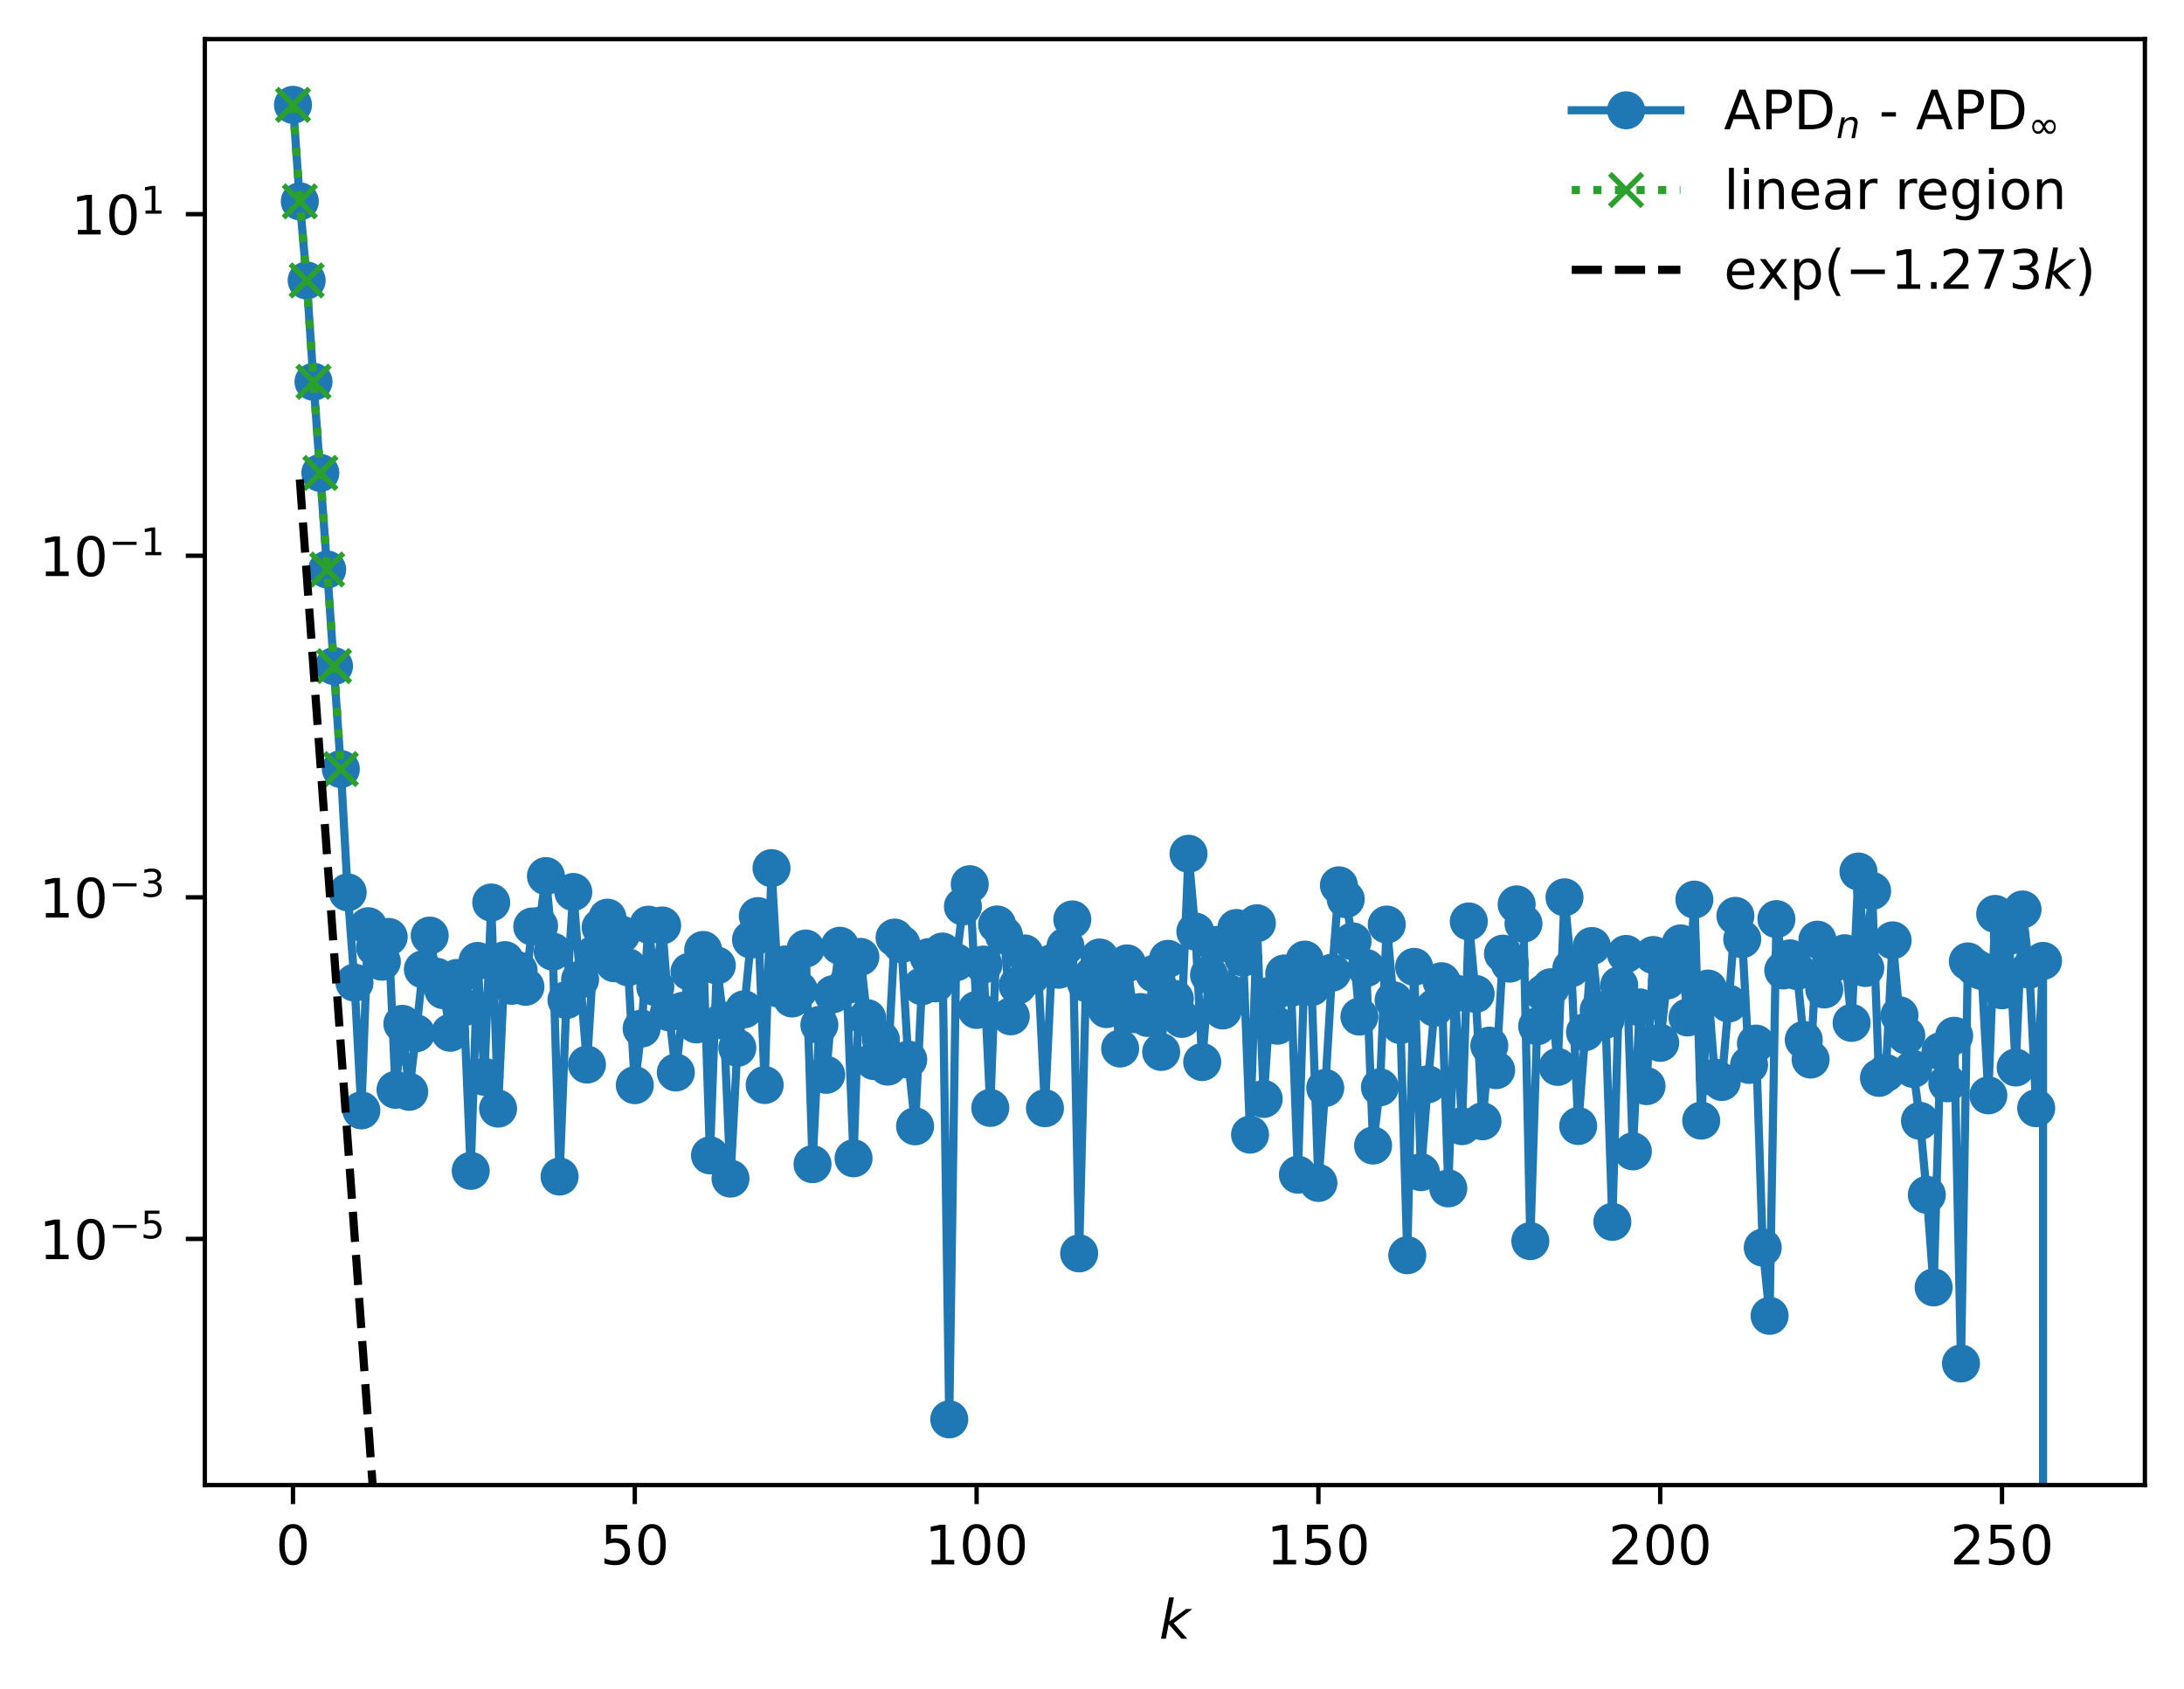 <?xml version="1.0" encoding="utf-8" standalone="no"?>
<!DOCTYPE svg PUBLIC "-//W3C//DTD SVG 1.1//EN"
  "http://www.w3.org/Graphics/SVG/1.1/DTD/svg11.dtd">
<!-- Created with matplotlib (https://matplotlib.org/) -->
<svg height="310.868pt" version="1.1" viewBox="0 0 402.02 310.868" width="402.02pt" xmlns="http://www.w3.org/2000/svg" xmlns:xlink="http://www.w3.org/1999/xlink">
 <defs>
  <style type="text/css">
*{stroke-linecap:butt;stroke-linejoin:round;}
  </style>
 </defs>
 <g id="figure_1">
  <g id="patch_1">
   <path d="M 0 310.868 
L 402.02 310.868 
L 402.02 0 
L 0 0 
z
" style="fill:#ffffff;"/>
  </g>
  <g id="axes_1">
   <g id="patch_2">
    <path d="M 37.7 273.312 
L 394.82 273.312 
L 394.82 7.2 
L 37.7 7.2 
z
" style="fill:#ffffff;"/>
   </g>
   <g id="matplotlib.axis_1">
    <g id="xtick_1">
     <g id="line2d_1">
      <defs>
       <path d="M 0 0 
L 0 3.5 
" id="mdb10cb4da3" style="stroke:#000000;stroke-width:0.8;"/>
      </defs>
      <g>
       <use style="stroke:#000000;stroke-width:0.8;" x="53.933" xlink:href="#mdb10cb4da3" y="273.312"/>
      </g>
     </g>
     <g id="text_1">
      <!-- 0 -->
      <defs>
       <path d="M 31.781 66.406 
Q 24.172 66.406 20.328 58.906 
Q 16.5 51.422 16.5 36.375 
Q 16.5 21.391 20.328 13.891 
Q 24.172 6.391 31.781 6.391 
Q 39.453 6.391 43.281 13.891 
Q 47.125 21.391 47.125 36.375 
Q 47.125 51.422 43.281 58.906 
Q 39.453 66.406 31.781 66.406 
z
M 31.781 74.219 
Q 44.047 74.219 50.516 64.516 
Q 56.984 54.828 56.984 36.375 
Q 56.984 17.969 50.516 8.266 
Q 44.047 -1.422 31.781 -1.422 
Q 19.531 -1.422 13.062 8.266 
Q 6.594 17.969 6.594 36.375 
Q 6.594 54.828 13.062 64.516 
Q 19.531 74.219 31.781 74.219 
z
" id="DejaVuSans-48"/>
      </defs>
      <g transform="translate(50.751 287.91)scale(0.1 -0.1)">
       <use xlink:href="#DejaVuSans-48"/>
      </g>
     </g>
    </g>
    <g id="xtick_2">
     <g id="line2d_2">
      <g>
       <use style="stroke:#000000;stroke-width:0.8;" x="116.85" xlink:href="#mdb10cb4da3" y="273.312"/>
      </g>
     </g>
     <g id="text_2">
      <!-- 50 -->
      <defs>
       <path d="M 10.797 72.906 
L 49.516 72.906 
L 49.516 64.594 
L 19.828 64.594 
L 19.828 46.734 
Q 21.969 47.469 24.109 47.828 
Q 26.266 48.188 28.422 48.188 
Q 40.625 48.188 47.75 41.5 
Q 54.891 34.812 54.891 23.391 
Q 54.891 11.625 47.562 5.094 
Q 40.234 -1.422 26.906 -1.422 
Q 22.312 -1.422 17.547 -0.641 
Q 12.797 0.141 7.719 1.703 
L 7.719 11.625 
Q 12.109 9.234 16.797 8.062 
Q 21.484 6.891 26.703 6.891 
Q 35.156 6.891 40.078 11.328 
Q 45.016 15.766 45.016 23.391 
Q 45.016 31 40.078 35.438 
Q 35.156 39.891 26.703 39.891 
Q 22.75 39.891 18.812 39.016 
Q 14.891 38.141 10.797 36.281 
z
" id="DejaVuSans-53"/>
      </defs>
      <g transform="translate(110.488 287.91)scale(0.1 -0.1)">
       <use xlink:href="#DejaVuSans-53"/>
       <use x="63.623" xlink:href="#DejaVuSans-48"/>
      </g>
     </g>
    </g>
    <g id="xtick_3">
     <g id="line2d_3">
      <g>
       <use style="stroke:#000000;stroke-width:0.8;" x="179.768" xlink:href="#mdb10cb4da3" y="273.312"/>
      </g>
     </g>
     <g id="text_3">
      <!-- 100 -->
      <defs>
       <path d="M 12.406 8.297 
L 28.516 8.297 
L 28.516 63.922 
L 10.984 60.406 
L 10.984 69.391 
L 28.422 72.906 
L 38.281 72.906 
L 38.281 8.297 
L 54.391 8.297 
L 54.391 0 
L 12.406 0 
z
" id="DejaVuSans-49"/>
      </defs>
      <g transform="translate(170.224 287.91)scale(0.1 -0.1)">
       <use xlink:href="#DejaVuSans-49"/>
       <use x="63.623" xlink:href="#DejaVuSans-48"/>
       <use x="127.246" xlink:href="#DejaVuSans-48"/>
      </g>
     </g>
    </g>
    <g id="xtick_4">
     <g id="line2d_4">
      <g>
       <use style="stroke:#000000;stroke-width:0.8;" x="242.685" xlink:href="#mdb10cb4da3" y="273.312"/>
      </g>
     </g>
     <g id="text_4">
      <!-- 150 -->
      <g transform="translate(233.142 287.91)scale(0.1 -0.1)">
       <use xlink:href="#DejaVuSans-49"/>
       <use x="63.623" xlink:href="#DejaVuSans-53"/>
       <use x="127.246" xlink:href="#DejaVuSans-48"/>
      </g>
     </g>
    </g>
    <g id="xtick_5">
     <g id="line2d_5">
      <g>
       <use style="stroke:#000000;stroke-width:0.8;" x="305.603" xlink:href="#mdb10cb4da3" y="273.312"/>
      </g>
     </g>
     <g id="text_5">
      <!-- 200 -->
      <defs>
       <path d="M 19.188 8.297 
L 53.609 8.297 
L 53.609 0 
L 7.328 0 
L 7.328 8.297 
Q 12.938 14.109 22.625 23.891 
Q 32.328 33.688 34.812 36.531 
Q 39.547 41.844 41.422 45.531 
Q 43.312 49.219 43.312 52.781 
Q 43.312 58.594 39.234 62.25 
Q 35.156 65.922 28.609 65.922 
Q 23.969 65.922 18.812 64.312 
Q 13.672 62.703 7.812 59.422 
L 7.812 69.391 
Q 13.766 71.781 18.938 73 
Q 24.125 74.219 28.422 74.219 
Q 39.75 74.219 46.484 68.547 
Q 53.219 62.891 53.219 53.422 
Q 53.219 48.922 51.531 44.891 
Q 49.859 40.875 45.406 35.406 
Q 44.188 33.984 37.641 27.219 
Q 31.109 20.453 19.188 8.297 
z
" id="DejaVuSans-50"/>
      </defs>
      <g transform="translate(296.059 287.91)scale(0.1 -0.1)">
       <use xlink:href="#DejaVuSans-50"/>
       <use x="63.623" xlink:href="#DejaVuSans-48"/>
       <use x="127.246" xlink:href="#DejaVuSans-48"/>
      </g>
     </g>
    </g>
    <g id="xtick_6">
     <g id="line2d_6">
      <g>
       <use style="stroke:#000000;stroke-width:0.8;" x="368.52" xlink:href="#mdb10cb4da3" y="273.312"/>
      </g>
     </g>
     <g id="text_6">
      <!-- 250 -->
      <g transform="translate(358.977 287.91)scale(0.1 -0.1)">
       <use xlink:href="#DejaVuSans-50"/>
       <use x="63.623" xlink:href="#DejaVuSans-53"/>
       <use x="127.246" xlink:href="#DejaVuSans-48"/>
      </g>
     </g>
    </g>
    <g id="text_7">
     <!-- $ k $ -->
     <defs>
      <path d="M 18.312 75.984 
L 27.297 75.984 
L 18.703 31.688 
L 49.516 54.688 
L 61.188 54.688 
L 26.812 28.516 
L 51.906 0 
L 41.016 0 
L 17.672 26.703 
L 12.5 0 
L 3.516 0 
z
" id="DejaVuSans-Oblique-107"/>
     </defs>
     <g transform="translate(213.36 301.589)scale(0.1 -0.1)">
      <use transform="translate(0 0.016)" xlink:href="#DejaVuSans-Oblique-107"/>
     </g>
    </g>
   </g>
   <g id="matplotlib.axis_2">
    <g id="ytick_1">
     <g id="line2d_7">
      <defs>
       <path d="M 0 0 
L -3.5 0 
" id="mabcb64b86c" style="stroke:#000000;stroke-width:0.8;"/>
      </defs>
      <g>
       <use style="stroke:#000000;stroke-width:0.8;" x="37.7" xlink:href="#mabcb64b86c" y="228.006"/>
      </g>
     </g>
     <g id="text_8">
      <!-- $\mathdefault{10^{-5}}$ -->
      <defs>
       <path d="M 10.594 35.5 
L 73.188 35.5 
L 73.188 27.203 
L 10.594 27.203 
z
" id="DejaVuSans-8722"/>
      </defs>
      <g transform="translate(7.2 231.806)scale(0.1 -0.1)">
       <use transform="translate(0 0.684)" xlink:href="#DejaVuSans-49"/>
       <use transform="translate(63.623 0.684)" xlink:href="#DejaVuSans-48"/>
       <use transform="translate(128.203 38.966)scale(0.7)" xlink:href="#DejaVuSans-8722"/>
       <use transform="translate(186.855 38.966)scale(0.7)" xlink:href="#DejaVuSans-53"/>
      </g>
     </g>
    </g>
    <g id="ytick_2">
     <g id="line2d_8">
      <g>
       <use style="stroke:#000000;stroke-width:0.8;" x="37.7" xlink:href="#mabcb64b86c" y="165.143"/>
      </g>
     </g>
     <g id="text_9">
      <!-- $\mathdefault{10^{-3}}$ -->
      <defs>
       <path d="M 40.578 39.312 
Q 47.656 37.797 51.625 33 
Q 55.609 28.219 55.609 21.188 
Q 55.609 10.406 48.188 4.484 
Q 40.766 -1.422 27.094 -1.422 
Q 22.516 -1.422 17.656 -0.516 
Q 12.797 0.391 7.625 2.203 
L 7.625 11.719 
Q 11.719 9.328 16.594 8.109 
Q 21.484 6.891 26.812 6.891 
Q 36.078 6.891 40.938 10.547 
Q 45.797 14.203 45.797 21.188 
Q 45.797 27.641 41.281 31.266 
Q 36.766 34.906 28.719 34.906 
L 20.219 34.906 
L 20.219 43.016 
L 29.109 43.016 
Q 36.375 43.016 40.234 45.922 
Q 44.094 48.828 44.094 54.297 
Q 44.094 59.906 40.109 62.906 
Q 36.141 65.922 28.719 65.922 
Q 24.656 65.922 20.016 65.031 
Q 15.375 64.156 9.812 62.312 
L 9.812 71.094 
Q 15.438 72.656 20.344 73.438 
Q 25.25 74.219 29.594 74.219 
Q 40.828 74.219 47.359 69.109 
Q 53.906 64.016 53.906 55.328 
Q 53.906 49.266 50.438 45.094 
Q 46.969 40.922 40.578 39.312 
z
" id="DejaVuSans-51"/>
      </defs>
      <g transform="translate(7.2 168.942)scale(0.1 -0.1)">
       <use transform="translate(0 0.766)" xlink:href="#DejaVuSans-49"/>
       <use transform="translate(63.623 0.766)" xlink:href="#DejaVuSans-48"/>
       <use transform="translate(128.203 39.047)scale(0.7)" xlink:href="#DejaVuSans-8722"/>
       <use transform="translate(186.855 39.047)scale(0.7)" xlink:href="#DejaVuSans-51"/>
      </g>
     </g>
    </g>
    <g id="ytick_3">
     <g id="line2d_9">
      <g>
       <use style="stroke:#000000;stroke-width:0.8;" x="37.7" xlink:href="#mabcb64b86c" y="102.28"/>
      </g>
     </g>
     <g id="text_10">
      <!-- $\mathdefault{10^{-1}}$ -->
      <g transform="translate(7.2 106.079)scale(0.1 -0.1)">
       <use transform="translate(0 0.684)" xlink:href="#DejaVuSans-49"/>
       <use transform="translate(63.623 0.684)" xlink:href="#DejaVuSans-48"/>
       <use transform="translate(128.203 38.966)scale(0.7)" xlink:href="#DejaVuSans-8722"/>
       <use transform="translate(186.855 38.966)scale(0.7)" xlink:href="#DejaVuSans-49"/>
      </g>
     </g>
    </g>
    <g id="ytick_4">
     <g id="line2d_10">
      <g>
       <use style="stroke:#000000;stroke-width:0.8;" x="37.7" xlink:href="#mabcb64b86c" y="39.417"/>
      </g>
     </g>
     <g id="text_11">
      <!-- $\mathdefault{10^{1}}$ -->
      <g transform="translate(13.1 43.216)scale(0.1 -0.1)">
       <use transform="translate(0 0.684)" xlink:href="#DejaVuSans-49"/>
       <use transform="translate(63.623 0.684)" xlink:href="#DejaVuSans-48"/>
       <use transform="translate(128.203 38.966)scale(0.7)" xlink:href="#DejaVuSans-49"/>
      </g>
     </g>
    </g>
   </g>
   <g id="line2d_11">
    <path clip-path="url(#p01fe85646a)" d="M 53.933 19.296 
L 55.191 37.058 
L 56.449 51.609 
L 57.708 70.266 
L 60.224 104.814 
L 62.741 141.54 
L 64 164.227 
L 65.258 180.847 
L 66.516 204.351 
L 67.775 170.463 
L 69.033 174.369 
L 70.291 176.988 
L 71.55 172.432 
L 72.808 200.569 
L 74.066 188.421 
L 75.325 200.939 
L 76.583 190.17 
L 77.841 178.393 
L 79.1 172.186 
L 80.358 179.754 
L 81.616 182.233 
L 82.875 190.071 
L 84.133 179.982 
L 85.392 185.379 
L 86.65 215.484 
L 87.908 176.85 
L 89.167 198.175 
L 90.425 166.097 
L 91.683 204.029 
L 92.942 176.695 
L 94.2 181.423 
L 95.458 178.611 
L 96.717 181.612 
L 97.975 170.516 
L 99.233 170.403 
L 100.492 161.231 
L 101.75 175.136 
L 103.008 216.53 
L 104.267 184.05 
L 105.525 164.159 
L 108.042 195.919 
L 109.3 175.672 
L 110.559 170.675 
L 111.817 168.889 
L 113.075 177.279 
L 114.334 171.982 
L 115.592 178.018 
L 116.85 199.713 
L 118.109 189.295 
L 119.367 170.176 
L 120.625 181.668 
L 121.884 170.321 
L 123.142 186.308 
L 124.4 197.377 
L 125.659 186.032 
L 126.917 178.831 
L 128.175 188.533 
L 129.434 174.829 
L 130.692 212.635 
L 131.95 177.688 
L 133.209 187.849 
L 134.467 216.91 
L 135.726 192.836 
L 136.984 185.75 
L 138.242 172.925 
L 139.501 168.593 
L 140.759 199.686 
L 142.017 159.77 
L 143.276 181.911 
L 144.534 177.5 
L 145.792 183.761 
L 147.051 182.209 
L 148.309 174.565 
L 149.567 214.257 
L 150.826 188.624 
L 152.084 197.81 
L 153.342 182.973 
L 154.601 174.055 
L 155.859 181.34 
L 157.118 213.171 
L 158.376 176.103 
L 159.634 187.379 
L 160.893 195.281 
L 162.151 191.336 
L 163.409 196.302 
L 164.668 172.556 
L 165.926 173.745 
L 167.184 195.006 
L 168.443 207.282 
L 169.701 181.514 
L 170.959 176.14 
L 172.218 180.971 
L 173.476 175.121 
L 174.734 261.216 
L 175.993 177.096 
L 177.251 166.826 
L 178.509 162.725 
L 179.768 185.867 
L 181.026 177.515 
L 182.285 203.895 
L 183.543 170.138 
L 184.801 172.119 
L 186.06 187.044 
L 188.576 175.462 
L 189.835 179.565 
L 191.093 178.254 
L 192.351 203.953 
L 193.61 177.261 
L 194.868 178.472 
L 196.126 174.178 
L 197.385 169.211 
L 198.643 230.672 
L 199.901 180.92 
L 201.16 179.476 
L 202.418 176.215 
L 203.676 185.722 
L 204.935 181.31 
L 206.193 192.965 
L 207.452 177.303 
L 208.71 186.655 
L 209.968 186.252 
L 211.227 187.343 
L 212.485 179.197 
L 213.743 193.602 
L 215.002 176.466 
L 216.26 183.836 
L 217.518 187.519 
L 218.777 157.132 
L 220.035 171.448 
L 221.293 195.461 
L 222.552 179.418 
L 223.81 173.912 
L 225.068 185.966 
L 226.327 182.842 
L 227.585 170.792 
L 228.844 176.243 
L 230.102 208.812 
L 231.36 169.913 
L 232.619 202.243 
L 233.877 183.216 
L 235.135 188.771 
L 236.394 179.16 
L 237.652 181.803 
L 238.91 216.189 
L 240.169 176.605 
L 241.427 181.665 
L 242.685 217.707 
L 243.944 200.228 
L 245.202 179.007 
L 246.46 162.934 
L 247.719 165.485 
L 248.977 173.25 
L 250.235 187.092 
L 251.494 178.155 
L 252.752 210.824 
L 254.011 200.106 
L 255.269 170.156 
L 256.527 184.107 
L 257.786 188.667 
L 259.044 231.013 
L 260.302 177.939 
L 261.561 215.73 
L 262.819 199.551 
L 264.077 185.461 
L 265.336 180.581 
L 266.594 218.71 
L 267.852 182.796 
L 269.111 207.255 
L 270.369 169.585 
L 271.627 182.925 
L 272.886 206.361 
L 274.144 192.44 
L 275.402 196.954 
L 276.661 175.512 
L 277.919 177.344 
L 279.178 166.442 
L 280.436 169.992 
L 281.694 228.414 
L 282.953 188.869 
L 284.211 182.778 
L 285.469 181.689 
L 286.728 196.354 
L 287.986 165.143 
L 289.244 178.188 
L 290.503 207.23 
L 293.019 174.106 
L 294.278 185.916 
L 295.536 187.678 
L 296.794 224.873 
L 298.053 181.315 
L 299.311 175.561 
L 300.57 211.897 
L 301.828 185.403 
L 303.086 199.891 
L 304.345 175.761 
L 305.603 191.925 
L 306.861 180.449 
L 308.12 176.621 
L 309.378 173.623 
L 310.636 187.253 
L 311.895 165.559 
L 313.153 206.236 
L 314.411 181.93 
L 315.67 198.317 
L 316.928 199.128 
L 318.186 184.696 
L 319.445 168.552 
L 320.703 172.842 
L 321.961 195.984 
L 323.22 192.06 
L 324.478 229.606 
L 325.737 242.164 
L 326.995 169.151 
L 328.253 178.601 
L 329.512 176.377 
L 330.77 178.718 
L 332.028 191.391 
L 333.287 194.994 
L 334.545 172.936 
L 335.803 182.101 
L 337.062 177.376 
L 338.32 176.98 
L 339.578 175.434 
L 340.837 188.252 
L 342.095 160.393 
L 343.353 178.153 
L 344.612 163.967 
L 345.87 198.374 
L 347.128 197.473 
L 348.387 173.064 
L 349.645 186.859 
L 350.904 190.579 
L 352.162 196.726 
L 353.42 206.287 
L 354.679 219.897 
L 355.937 236.929 
L 357.195 193.471 
L 358.454 199.371 
L 359.712 190.62 
L 360.97 250.937 
L 362.229 176.941 
L 363.487 177.995 
L 364.745 178.69 
L 366.004 201.589 
L 367.262 168.196 
L 368.52 182.254 
L 369.779 172.278 
L 371.037 196.46 
L 372.296 167.378 
L 373.554 178.464 
L 374.812 203.953 
L 376.071 176.845 
L 376.076 311.868 
L 376.076 311.868 
" style="fill:none;stroke:#1f77b4;stroke-linecap:square;stroke-width:1.5;"/>
    <defs>
     <path d="M 0 3 
C 0.796 3 1.559 2.684 2.121 2.121 
C 2.684 1.559 3 0.796 3 0 
C 3 -0.796 2.684 -1.559 2.121 -2.121 
C 1.559 -2.684 0.796 -3 0 -3 
C -0.796 -3 -1.559 -2.684 -2.121 -2.121 
C -2.684 -1.559 -3 -0.796 -3 0 
C -3 0.796 -2.684 1.559 -2.121 2.121 
C -1.559 2.684 -0.796 3 0 3 
z
" id="m5c8747a4a7" style="stroke:#1f77b4;"/>
    </defs>
    <g clip-path="url(#p01fe85646a)">
     <use style="fill:#1f77b4;stroke:#1f77b4;" x="53.933" xlink:href="#m5c8747a4a7" y="19.296"/>
     <use style="fill:#1f77b4;stroke:#1f77b4;" x="55.191" xlink:href="#m5c8747a4a7" y="37.058"/>
     <use style="fill:#1f77b4;stroke:#1f77b4;" x="56.449" xlink:href="#m5c8747a4a7" y="51.609"/>
     <use style="fill:#1f77b4;stroke:#1f77b4;" x="57.708" xlink:href="#m5c8747a4a7" y="70.266"/>
     <use style="fill:#1f77b4;stroke:#1f77b4;" x="58.966" xlink:href="#m5c8747a4a7" y="87.038"/>
     <use style="fill:#1f77b4;stroke:#1f77b4;" x="60.224" xlink:href="#m5c8747a4a7" y="104.814"/>
     <use style="fill:#1f77b4;stroke:#1f77b4;" x="61.483" xlink:href="#m5c8747a4a7" y="122.585"/>
     <use style="fill:#1f77b4;stroke:#1f77b4;" x="62.741" xlink:href="#m5c8747a4a7" y="141.54"/>
     <use style="fill:#1f77b4;stroke:#1f77b4;" x="64" xlink:href="#m5c8747a4a7" y="164.227"/>
     <use style="fill:#1f77b4;stroke:#1f77b4;" x="65.258" xlink:href="#m5c8747a4a7" y="180.847"/>
     <use style="fill:#1f77b4;stroke:#1f77b4;" x="66.516" xlink:href="#m5c8747a4a7" y="204.351"/>
     <use style="fill:#1f77b4;stroke:#1f77b4;" x="67.775" xlink:href="#m5c8747a4a7" y="170.463"/>
     <use style="fill:#1f77b4;stroke:#1f77b4;" x="69.033" xlink:href="#m5c8747a4a7" y="174.369"/>
     <use style="fill:#1f77b4;stroke:#1f77b4;" x="70.291" xlink:href="#m5c8747a4a7" y="176.988"/>
     <use style="fill:#1f77b4;stroke:#1f77b4;" x="71.55" xlink:href="#m5c8747a4a7" y="172.432"/>
     <use style="fill:#1f77b4;stroke:#1f77b4;" x="72.808" xlink:href="#m5c8747a4a7" y="200.569"/>
     <use style="fill:#1f77b4;stroke:#1f77b4;" x="74.066" xlink:href="#m5c8747a4a7" y="188.421"/>
     <use style="fill:#1f77b4;stroke:#1f77b4;" x="75.325" xlink:href="#m5c8747a4a7" y="200.939"/>
     <use style="fill:#1f77b4;stroke:#1f77b4;" x="76.583" xlink:href="#m5c8747a4a7" y="190.17"/>
     <use style="fill:#1f77b4;stroke:#1f77b4;" x="77.841" xlink:href="#m5c8747a4a7" y="178.393"/>
     <use style="fill:#1f77b4;stroke:#1f77b4;" x="79.1" xlink:href="#m5c8747a4a7" y="172.186"/>
     <use style="fill:#1f77b4;stroke:#1f77b4;" x="80.358" xlink:href="#m5c8747a4a7" y="179.754"/>
     <use style="fill:#1f77b4;stroke:#1f77b4;" x="81.616" xlink:href="#m5c8747a4a7" y="182.233"/>
     <use style="fill:#1f77b4;stroke:#1f77b4;" x="82.875" xlink:href="#m5c8747a4a7" y="190.071"/>
     <use style="fill:#1f77b4;stroke:#1f77b4;" x="84.133" xlink:href="#m5c8747a4a7" y="179.982"/>
     <use style="fill:#1f77b4;stroke:#1f77b4;" x="85.392" xlink:href="#m5c8747a4a7" y="185.379"/>
     <use style="fill:#1f77b4;stroke:#1f77b4;" x="86.65" xlink:href="#m5c8747a4a7" y="215.484"/>
     <use style="fill:#1f77b4;stroke:#1f77b4;" x="87.908" xlink:href="#m5c8747a4a7" y="176.85"/>
     <use style="fill:#1f77b4;stroke:#1f77b4;" x="89.167" xlink:href="#m5c8747a4a7" y="198.175"/>
     <use style="fill:#1f77b4;stroke:#1f77b4;" x="90.425" xlink:href="#m5c8747a4a7" y="166.097"/>
     <use style="fill:#1f77b4;stroke:#1f77b4;" x="91.683" xlink:href="#m5c8747a4a7" y="204.029"/>
     <use style="fill:#1f77b4;stroke:#1f77b4;" x="92.942" xlink:href="#m5c8747a4a7" y="176.695"/>
     <use style="fill:#1f77b4;stroke:#1f77b4;" x="94.2" xlink:href="#m5c8747a4a7" y="181.423"/>
     <use style="fill:#1f77b4;stroke:#1f77b4;" x="95.458" xlink:href="#m5c8747a4a7" y="178.611"/>
     <use style="fill:#1f77b4;stroke:#1f77b4;" x="96.717" xlink:href="#m5c8747a4a7" y="181.612"/>
     <use style="fill:#1f77b4;stroke:#1f77b4;" x="97.975" xlink:href="#m5c8747a4a7" y="170.516"/>
     <use style="fill:#1f77b4;stroke:#1f77b4;" x="99.233" xlink:href="#m5c8747a4a7" y="170.403"/>
     <use style="fill:#1f77b4;stroke:#1f77b4;" x="100.492" xlink:href="#m5c8747a4a7" y="161.231"/>
     <use style="fill:#1f77b4;stroke:#1f77b4;" x="101.75" xlink:href="#m5c8747a4a7" y="175.136"/>
     <use style="fill:#1f77b4;stroke:#1f77b4;" x="103.008" xlink:href="#m5c8747a4a7" y="216.53"/>
     <use style="fill:#1f77b4;stroke:#1f77b4;" x="104.267" xlink:href="#m5c8747a4a7" y="184.05"/>
     <use style="fill:#1f77b4;stroke:#1f77b4;" x="105.525" xlink:href="#m5c8747a4a7" y="164.159"/>
     <use style="fill:#1f77b4;stroke:#1f77b4;" x="106.783" xlink:href="#m5c8747a4a7" y="180.289"/>
     <use style="fill:#1f77b4;stroke:#1f77b4;" x="108.042" xlink:href="#m5c8747a4a7" y="195.919"/>
     <use style="fill:#1f77b4;stroke:#1f77b4;" x="109.3" xlink:href="#m5c8747a4a7" y="175.672"/>
     <use style="fill:#1f77b4;stroke:#1f77b4;" x="110.559" xlink:href="#m5c8747a4a7" y="170.675"/>
     <use style="fill:#1f77b4;stroke:#1f77b4;" x="111.817" xlink:href="#m5c8747a4a7" y="168.889"/>
     <use style="fill:#1f77b4;stroke:#1f77b4;" x="113.075" xlink:href="#m5c8747a4a7" y="177.279"/>
     <use style="fill:#1f77b4;stroke:#1f77b4;" x="114.334" xlink:href="#m5c8747a4a7" y="171.982"/>
     <use style="fill:#1f77b4;stroke:#1f77b4;" x="115.592" xlink:href="#m5c8747a4a7" y="178.018"/>
     <use style="fill:#1f77b4;stroke:#1f77b4;" x="116.85" xlink:href="#m5c8747a4a7" y="199.713"/>
     <use style="fill:#1f77b4;stroke:#1f77b4;" x="118.109" xlink:href="#m5c8747a4a7" y="189.295"/>
     <use style="fill:#1f77b4;stroke:#1f77b4;" x="119.367" xlink:href="#m5c8747a4a7" y="170.176"/>
     <use style="fill:#1f77b4;stroke:#1f77b4;" x="120.625" xlink:href="#m5c8747a4a7" y="181.668"/>
     <use style="fill:#1f77b4;stroke:#1f77b4;" x="121.884" xlink:href="#m5c8747a4a7" y="170.321"/>
     <use style="fill:#1f77b4;stroke:#1f77b4;" x="123.142" xlink:href="#m5c8747a4a7" y="186.308"/>
     <use style="fill:#1f77b4;stroke:#1f77b4;" x="124.4" xlink:href="#m5c8747a4a7" y="197.377"/>
     <use style="fill:#1f77b4;stroke:#1f77b4;" x="125.659" xlink:href="#m5c8747a4a7" y="186.032"/>
     <use style="fill:#1f77b4;stroke:#1f77b4;" x="126.917" xlink:href="#m5c8747a4a7" y="178.831"/>
     <use style="fill:#1f77b4;stroke:#1f77b4;" x="128.175" xlink:href="#m5c8747a4a7" y="188.533"/>
     <use style="fill:#1f77b4;stroke:#1f77b4;" x="129.434" xlink:href="#m5c8747a4a7" y="174.829"/>
     <use style="fill:#1f77b4;stroke:#1f77b4;" x="130.692" xlink:href="#m5c8747a4a7" y="212.635"/>
     <use style="fill:#1f77b4;stroke:#1f77b4;" x="131.95" xlink:href="#m5c8747a4a7" y="177.688"/>
     <use style="fill:#1f77b4;stroke:#1f77b4;" x="133.209" xlink:href="#m5c8747a4a7" y="187.849"/>
     <use style="fill:#1f77b4;stroke:#1f77b4;" x="134.467" xlink:href="#m5c8747a4a7" y="216.91"/>
     <use style="fill:#1f77b4;stroke:#1f77b4;" x="135.726" xlink:href="#m5c8747a4a7" y="192.836"/>
     <use style="fill:#1f77b4;stroke:#1f77b4;" x="136.984" xlink:href="#m5c8747a4a7" y="185.75"/>
     <use style="fill:#1f77b4;stroke:#1f77b4;" x="138.242" xlink:href="#m5c8747a4a7" y="172.925"/>
     <use style="fill:#1f77b4;stroke:#1f77b4;" x="139.501" xlink:href="#m5c8747a4a7" y="168.593"/>
     <use style="fill:#1f77b4;stroke:#1f77b4;" x="140.759" xlink:href="#m5c8747a4a7" y="199.686"/>
     <use style="fill:#1f77b4;stroke:#1f77b4;" x="142.017" xlink:href="#m5c8747a4a7" y="159.77"/>
     <use style="fill:#1f77b4;stroke:#1f77b4;" x="143.276" xlink:href="#m5c8747a4a7" y="181.911"/>
     <use style="fill:#1f77b4;stroke:#1f77b4;" x="144.534" xlink:href="#m5c8747a4a7" y="177.5"/>
     <use style="fill:#1f77b4;stroke:#1f77b4;" x="145.792" xlink:href="#m5c8747a4a7" y="183.761"/>
     <use style="fill:#1f77b4;stroke:#1f77b4;" x="147.051" xlink:href="#m5c8747a4a7" y="182.209"/>
     <use style="fill:#1f77b4;stroke:#1f77b4;" x="148.309" xlink:href="#m5c8747a4a7" y="174.565"/>
     <use style="fill:#1f77b4;stroke:#1f77b4;" x="149.567" xlink:href="#m5c8747a4a7" y="214.257"/>
     <use style="fill:#1f77b4;stroke:#1f77b4;" x="150.826" xlink:href="#m5c8747a4a7" y="188.624"/>
     <use style="fill:#1f77b4;stroke:#1f77b4;" x="152.084" xlink:href="#m5c8747a4a7" y="197.81"/>
     <use style="fill:#1f77b4;stroke:#1f77b4;" x="153.342" xlink:href="#m5c8747a4a7" y="182.973"/>
     <use style="fill:#1f77b4;stroke:#1f77b4;" x="154.601" xlink:href="#m5c8747a4a7" y="174.055"/>
     <use style="fill:#1f77b4;stroke:#1f77b4;" x="155.859" xlink:href="#m5c8747a4a7" y="181.34"/>
     <use style="fill:#1f77b4;stroke:#1f77b4;" x="157.118" xlink:href="#m5c8747a4a7" y="213.171"/>
     <use style="fill:#1f77b4;stroke:#1f77b4;" x="158.376" xlink:href="#m5c8747a4a7" y="176.103"/>
     <use style="fill:#1f77b4;stroke:#1f77b4;" x="159.634" xlink:href="#m5c8747a4a7" y="187.379"/>
     <use style="fill:#1f77b4;stroke:#1f77b4;" x="160.893" xlink:href="#m5c8747a4a7" y="195.281"/>
     <use style="fill:#1f77b4;stroke:#1f77b4;" x="162.151" xlink:href="#m5c8747a4a7" y="191.336"/>
     <use style="fill:#1f77b4;stroke:#1f77b4;" x="163.409" xlink:href="#m5c8747a4a7" y="196.302"/>
     <use style="fill:#1f77b4;stroke:#1f77b4;" x="164.668" xlink:href="#m5c8747a4a7" y="172.556"/>
     <use style="fill:#1f77b4;stroke:#1f77b4;" x="165.926" xlink:href="#m5c8747a4a7" y="173.745"/>
     <use style="fill:#1f77b4;stroke:#1f77b4;" x="167.184" xlink:href="#m5c8747a4a7" y="195.006"/>
     <use style="fill:#1f77b4;stroke:#1f77b4;" x="168.443" xlink:href="#m5c8747a4a7" y="207.282"/>
     <use style="fill:#1f77b4;stroke:#1f77b4;" x="169.701" xlink:href="#m5c8747a4a7" y="181.514"/>
     <use style="fill:#1f77b4;stroke:#1f77b4;" x="170.959" xlink:href="#m5c8747a4a7" y="176.14"/>
     <use style="fill:#1f77b4;stroke:#1f77b4;" x="172.218" xlink:href="#m5c8747a4a7" y="180.971"/>
     <use style="fill:#1f77b4;stroke:#1f77b4;" x="173.476" xlink:href="#m5c8747a4a7" y="175.121"/>
     <use style="fill:#1f77b4;stroke:#1f77b4;" x="174.734" xlink:href="#m5c8747a4a7" y="261.216"/>
     <use style="fill:#1f77b4;stroke:#1f77b4;" x="175.993" xlink:href="#m5c8747a4a7" y="177.096"/>
     <use style="fill:#1f77b4;stroke:#1f77b4;" x="177.251" xlink:href="#m5c8747a4a7" y="166.826"/>
     <use style="fill:#1f77b4;stroke:#1f77b4;" x="178.509" xlink:href="#m5c8747a4a7" y="162.725"/>
     <use style="fill:#1f77b4;stroke:#1f77b4;" x="179.768" xlink:href="#m5c8747a4a7" y="185.867"/>
     <use style="fill:#1f77b4;stroke:#1f77b4;" x="181.026" xlink:href="#m5c8747a4a7" y="177.515"/>
     <use style="fill:#1f77b4;stroke:#1f77b4;" x="182.285" xlink:href="#m5c8747a4a7" y="203.895"/>
     <use style="fill:#1f77b4;stroke:#1f77b4;" x="183.543" xlink:href="#m5c8747a4a7" y="170.138"/>
     <use style="fill:#1f77b4;stroke:#1f77b4;" x="184.801" xlink:href="#m5c8747a4a7" y="172.119"/>
     <use style="fill:#1f77b4;stroke:#1f77b4;" x="186.06" xlink:href="#m5c8747a4a7" y="187.044"/>
     <use style="fill:#1f77b4;stroke:#1f77b4;" x="187.318" xlink:href="#m5c8747a4a7" y="181.378"/>
     <use style="fill:#1f77b4;stroke:#1f77b4;" x="188.576" xlink:href="#m5c8747a4a7" y="175.462"/>
     <use style="fill:#1f77b4;stroke:#1f77b4;" x="189.835" xlink:href="#m5c8747a4a7" y="179.565"/>
     <use style="fill:#1f77b4;stroke:#1f77b4;" x="191.093" xlink:href="#m5c8747a4a7" y="178.254"/>
     <use style="fill:#1f77b4;stroke:#1f77b4;" x="192.351" xlink:href="#m5c8747a4a7" y="203.953"/>
     <use style="fill:#1f77b4;stroke:#1f77b4;" x="193.61" xlink:href="#m5c8747a4a7" y="177.261"/>
     <use style="fill:#1f77b4;stroke:#1f77b4;" x="194.868" xlink:href="#m5c8747a4a7" y="178.472"/>
     <use style="fill:#1f77b4;stroke:#1f77b4;" x="196.126" xlink:href="#m5c8747a4a7" y="174.178"/>
     <use style="fill:#1f77b4;stroke:#1f77b4;" x="197.385" xlink:href="#m5c8747a4a7" y="169.211"/>
     <use style="fill:#1f77b4;stroke:#1f77b4;" x="198.643" xlink:href="#m5c8747a4a7" y="230.672"/>
     <use style="fill:#1f77b4;stroke:#1f77b4;" x="199.901" xlink:href="#m5c8747a4a7" y="180.92"/>
     <use style="fill:#1f77b4;stroke:#1f77b4;" x="201.16" xlink:href="#m5c8747a4a7" y="179.476"/>
     <use style="fill:#1f77b4;stroke:#1f77b4;" x="202.418" xlink:href="#m5c8747a4a7" y="176.215"/>
     <use style="fill:#1f77b4;stroke:#1f77b4;" x="203.676" xlink:href="#m5c8747a4a7" y="185.722"/>
     <use style="fill:#1f77b4;stroke:#1f77b4;" x="204.935" xlink:href="#m5c8747a4a7" y="181.31"/>
     <use style="fill:#1f77b4;stroke:#1f77b4;" x="206.193" xlink:href="#m5c8747a4a7" y="192.965"/>
     <use style="fill:#1f77b4;stroke:#1f77b4;" x="207.452" xlink:href="#m5c8747a4a7" y="177.303"/>
     <use style="fill:#1f77b4;stroke:#1f77b4;" x="208.71" xlink:href="#m5c8747a4a7" y="186.655"/>
     <use style="fill:#1f77b4;stroke:#1f77b4;" x="209.968" xlink:href="#m5c8747a4a7" y="186.252"/>
     <use style="fill:#1f77b4;stroke:#1f77b4;" x="211.227" xlink:href="#m5c8747a4a7" y="187.343"/>
     <use style="fill:#1f77b4;stroke:#1f77b4;" x="212.485" xlink:href="#m5c8747a4a7" y="179.197"/>
     <use style="fill:#1f77b4;stroke:#1f77b4;" x="213.743" xlink:href="#m5c8747a4a7" y="193.602"/>
     <use style="fill:#1f77b4;stroke:#1f77b4;" x="215.002" xlink:href="#m5c8747a4a7" y="176.466"/>
     <use style="fill:#1f77b4;stroke:#1f77b4;" x="216.26" xlink:href="#m5c8747a4a7" y="183.836"/>
     <use style="fill:#1f77b4;stroke:#1f77b4;" x="217.518" xlink:href="#m5c8747a4a7" y="187.519"/>
     <use style="fill:#1f77b4;stroke:#1f77b4;" x="218.777" xlink:href="#m5c8747a4a7" y="157.132"/>
     <use style="fill:#1f77b4;stroke:#1f77b4;" x="220.035" xlink:href="#m5c8747a4a7" y="171.448"/>
     <use style="fill:#1f77b4;stroke:#1f77b4;" x="221.293" xlink:href="#m5c8747a4a7" y="195.461"/>
     <use style="fill:#1f77b4;stroke:#1f77b4;" x="222.552" xlink:href="#m5c8747a4a7" y="179.418"/>
     <use style="fill:#1f77b4;stroke:#1f77b4;" x="223.81" xlink:href="#m5c8747a4a7" y="173.912"/>
     <use style="fill:#1f77b4;stroke:#1f77b4;" x="225.068" xlink:href="#m5c8747a4a7" y="185.966"/>
     <use style="fill:#1f77b4;stroke:#1f77b4;" x="226.327" xlink:href="#m5c8747a4a7" y="182.842"/>
     <use style="fill:#1f77b4;stroke:#1f77b4;" x="227.585" xlink:href="#m5c8747a4a7" y="170.792"/>
     <use style="fill:#1f77b4;stroke:#1f77b4;" x="228.844" xlink:href="#m5c8747a4a7" y="176.243"/>
     <use style="fill:#1f77b4;stroke:#1f77b4;" x="230.102" xlink:href="#m5c8747a4a7" y="208.812"/>
     <use style="fill:#1f77b4;stroke:#1f77b4;" x="231.36" xlink:href="#m5c8747a4a7" y="169.913"/>
     <use style="fill:#1f77b4;stroke:#1f77b4;" x="232.619" xlink:href="#m5c8747a4a7" y="202.243"/>
     <use style="fill:#1f77b4;stroke:#1f77b4;" x="233.877" xlink:href="#m5c8747a4a7" y="183.216"/>
     <use style="fill:#1f77b4;stroke:#1f77b4;" x="235.135" xlink:href="#m5c8747a4a7" y="188.771"/>
     <use style="fill:#1f77b4;stroke:#1f77b4;" x="236.394" xlink:href="#m5c8747a4a7" y="179.16"/>
     <use style="fill:#1f77b4;stroke:#1f77b4;" x="237.652" xlink:href="#m5c8747a4a7" y="181.803"/>
     <use style="fill:#1f77b4;stroke:#1f77b4;" x="238.91" xlink:href="#m5c8747a4a7" y="216.189"/>
     <use style="fill:#1f77b4;stroke:#1f77b4;" x="240.169" xlink:href="#m5c8747a4a7" y="176.605"/>
     <use style="fill:#1f77b4;stroke:#1f77b4;" x="241.427" xlink:href="#m5c8747a4a7" y="181.665"/>
     <use style="fill:#1f77b4;stroke:#1f77b4;" x="242.685" xlink:href="#m5c8747a4a7" y="217.707"/>
     <use style="fill:#1f77b4;stroke:#1f77b4;" x="243.944" xlink:href="#m5c8747a4a7" y="200.228"/>
     <use style="fill:#1f77b4;stroke:#1f77b4;" x="245.202" xlink:href="#m5c8747a4a7" y="179.007"/>
     <use style="fill:#1f77b4;stroke:#1f77b4;" x="246.46" xlink:href="#m5c8747a4a7" y="162.934"/>
     <use style="fill:#1f77b4;stroke:#1f77b4;" x="247.719" xlink:href="#m5c8747a4a7" y="165.485"/>
     <use style="fill:#1f77b4;stroke:#1f77b4;" x="248.977" xlink:href="#m5c8747a4a7" y="173.25"/>
     <use style="fill:#1f77b4;stroke:#1f77b4;" x="250.235" xlink:href="#m5c8747a4a7" y="187.092"/>
     <use style="fill:#1f77b4;stroke:#1f77b4;" x="251.494" xlink:href="#m5c8747a4a7" y="178.155"/>
     <use style="fill:#1f77b4;stroke:#1f77b4;" x="252.752" xlink:href="#m5c8747a4a7" y="210.824"/>
     <use style="fill:#1f77b4;stroke:#1f77b4;" x="254.011" xlink:href="#m5c8747a4a7" y="200.106"/>
     <use style="fill:#1f77b4;stroke:#1f77b4;" x="255.269" xlink:href="#m5c8747a4a7" y="170.156"/>
     <use style="fill:#1f77b4;stroke:#1f77b4;" x="256.527" xlink:href="#m5c8747a4a7" y="184.107"/>
     <use style="fill:#1f77b4;stroke:#1f77b4;" x="257.786" xlink:href="#m5c8747a4a7" y="188.667"/>
     <use style="fill:#1f77b4;stroke:#1f77b4;" x="259.044" xlink:href="#m5c8747a4a7" y="231.013"/>
     <use style="fill:#1f77b4;stroke:#1f77b4;" x="260.302" xlink:href="#m5c8747a4a7" y="177.939"/>
     <use style="fill:#1f77b4;stroke:#1f77b4;" x="261.561" xlink:href="#m5c8747a4a7" y="215.73"/>
     <use style="fill:#1f77b4;stroke:#1f77b4;" x="262.819" xlink:href="#m5c8747a4a7" y="199.551"/>
     <use style="fill:#1f77b4;stroke:#1f77b4;" x="264.077" xlink:href="#m5c8747a4a7" y="185.461"/>
     <use style="fill:#1f77b4;stroke:#1f77b4;" x="265.336" xlink:href="#m5c8747a4a7" y="180.581"/>
     <use style="fill:#1f77b4;stroke:#1f77b4;" x="266.594" xlink:href="#m5c8747a4a7" y="218.71"/>
     <use style="fill:#1f77b4;stroke:#1f77b4;" x="267.852" xlink:href="#m5c8747a4a7" y="182.796"/>
     <use style="fill:#1f77b4;stroke:#1f77b4;" x="269.111" xlink:href="#m5c8747a4a7" y="207.255"/>
     <use style="fill:#1f77b4;stroke:#1f77b4;" x="270.369" xlink:href="#m5c8747a4a7" y="169.585"/>
     <use style="fill:#1f77b4;stroke:#1f77b4;" x="271.627" xlink:href="#m5c8747a4a7" y="182.925"/>
     <use style="fill:#1f77b4;stroke:#1f77b4;" x="272.886" xlink:href="#m5c8747a4a7" y="206.361"/>
     <use style="fill:#1f77b4;stroke:#1f77b4;" x="274.144" xlink:href="#m5c8747a4a7" y="192.44"/>
     <use style="fill:#1f77b4;stroke:#1f77b4;" x="275.402" xlink:href="#m5c8747a4a7" y="196.954"/>
     <use style="fill:#1f77b4;stroke:#1f77b4;" x="276.661" xlink:href="#m5c8747a4a7" y="175.512"/>
     <use style="fill:#1f77b4;stroke:#1f77b4;" x="277.919" xlink:href="#m5c8747a4a7" y="177.344"/>
     <use style="fill:#1f77b4;stroke:#1f77b4;" x="279.178" xlink:href="#m5c8747a4a7" y="166.442"/>
     <use style="fill:#1f77b4;stroke:#1f77b4;" x="280.436" xlink:href="#m5c8747a4a7" y="169.992"/>
     <use style="fill:#1f77b4;stroke:#1f77b4;" x="281.694" xlink:href="#m5c8747a4a7" y="228.414"/>
     <use style="fill:#1f77b4;stroke:#1f77b4;" x="282.953" xlink:href="#m5c8747a4a7" y="188.869"/>
     <use style="fill:#1f77b4;stroke:#1f77b4;" x="284.211" xlink:href="#m5c8747a4a7" y="182.778"/>
     <use style="fill:#1f77b4;stroke:#1f77b4;" x="285.469" xlink:href="#m5c8747a4a7" y="181.689"/>
     <use style="fill:#1f77b4;stroke:#1f77b4;" x="286.728" xlink:href="#m5c8747a4a7" y="196.354"/>
     <use style="fill:#1f77b4;stroke:#1f77b4;" x="287.986" xlink:href="#m5c8747a4a7" y="165.143"/>
     <use style="fill:#1f77b4;stroke:#1f77b4;" x="289.244" xlink:href="#m5c8747a4a7" y="178.188"/>
     <use style="fill:#1f77b4;stroke:#1f77b4;" x="290.503" xlink:href="#m5c8747a4a7" y="207.23"/>
     <use style="fill:#1f77b4;stroke:#1f77b4;" x="291.761" xlink:href="#m5c8747a4a7" y="189.96"/>
     <use style="fill:#1f77b4;stroke:#1f77b4;" x="293.019" xlink:href="#m5c8747a4a7" y="174.106"/>
     <use style="fill:#1f77b4;stroke:#1f77b4;" x="294.278" xlink:href="#m5c8747a4a7" y="185.916"/>
     <use style="fill:#1f77b4;stroke:#1f77b4;" x="295.536" xlink:href="#m5c8747a4a7" y="187.678"/>
     <use style="fill:#1f77b4;stroke:#1f77b4;" x="296.794" xlink:href="#m5c8747a4a7" y="224.873"/>
     <use style="fill:#1f77b4;stroke:#1f77b4;" x="298.053" xlink:href="#m5c8747a4a7" y="181.315"/>
     <use style="fill:#1f77b4;stroke:#1f77b4;" x="299.311" xlink:href="#m5c8747a4a7" y="175.561"/>
     <use style="fill:#1f77b4;stroke:#1f77b4;" x="300.57" xlink:href="#m5c8747a4a7" y="211.897"/>
     <use style="fill:#1f77b4;stroke:#1f77b4;" x="301.828" xlink:href="#m5c8747a4a7" y="185.403"/>
     <use style="fill:#1f77b4;stroke:#1f77b4;" x="303.086" xlink:href="#m5c8747a4a7" y="199.891"/>
     <use style="fill:#1f77b4;stroke:#1f77b4;" x="304.345" xlink:href="#m5c8747a4a7" y="175.761"/>
     <use style="fill:#1f77b4;stroke:#1f77b4;" x="305.603" xlink:href="#m5c8747a4a7" y="191.925"/>
     <use style="fill:#1f77b4;stroke:#1f77b4;" x="306.861" xlink:href="#m5c8747a4a7" y="180.449"/>
     <use style="fill:#1f77b4;stroke:#1f77b4;" x="308.12" xlink:href="#m5c8747a4a7" y="176.621"/>
     <use style="fill:#1f77b4;stroke:#1f77b4;" x="309.378" xlink:href="#m5c8747a4a7" y="173.623"/>
     <use style="fill:#1f77b4;stroke:#1f77b4;" x="310.636" xlink:href="#m5c8747a4a7" y="187.253"/>
     <use style="fill:#1f77b4;stroke:#1f77b4;" x="311.895" xlink:href="#m5c8747a4a7" y="165.559"/>
     <use style="fill:#1f77b4;stroke:#1f77b4;" x="313.153" xlink:href="#m5c8747a4a7" y="206.236"/>
     <use style="fill:#1f77b4;stroke:#1f77b4;" x="314.411" xlink:href="#m5c8747a4a7" y="181.93"/>
     <use style="fill:#1f77b4;stroke:#1f77b4;" x="315.67" xlink:href="#m5c8747a4a7" y="198.317"/>
     <use style="fill:#1f77b4;stroke:#1f77b4;" x="316.928" xlink:href="#m5c8747a4a7" y="199.128"/>
     <use style="fill:#1f77b4;stroke:#1f77b4;" x="318.186" xlink:href="#m5c8747a4a7" y="184.696"/>
     <use style="fill:#1f77b4;stroke:#1f77b4;" x="319.445" xlink:href="#m5c8747a4a7" y="168.552"/>
     <use style="fill:#1f77b4;stroke:#1f77b4;" x="320.703" xlink:href="#m5c8747a4a7" y="172.842"/>
     <use style="fill:#1f77b4;stroke:#1f77b4;" x="321.961" xlink:href="#m5c8747a4a7" y="195.984"/>
     <use style="fill:#1f77b4;stroke:#1f77b4;" x="323.22" xlink:href="#m5c8747a4a7" y="192.06"/>
     <use style="fill:#1f77b4;stroke:#1f77b4;" x="324.478" xlink:href="#m5c8747a4a7" y="229.606"/>
     <use style="fill:#1f77b4;stroke:#1f77b4;" x="325.737" xlink:href="#m5c8747a4a7" y="242.164"/>
     <use style="fill:#1f77b4;stroke:#1f77b4;" x="326.995" xlink:href="#m5c8747a4a7" y="169.151"/>
     <use style="fill:#1f77b4;stroke:#1f77b4;" x="328.253" xlink:href="#m5c8747a4a7" y="178.601"/>
     <use style="fill:#1f77b4;stroke:#1f77b4;" x="329.512" xlink:href="#m5c8747a4a7" y="176.377"/>
     <use style="fill:#1f77b4;stroke:#1f77b4;" x="330.77" xlink:href="#m5c8747a4a7" y="178.718"/>
     <use style="fill:#1f77b4;stroke:#1f77b4;" x="332.028" xlink:href="#m5c8747a4a7" y="191.391"/>
     <use style="fill:#1f77b4;stroke:#1f77b4;" x="333.287" xlink:href="#m5c8747a4a7" y="194.994"/>
     <use style="fill:#1f77b4;stroke:#1f77b4;" x="334.545" xlink:href="#m5c8747a4a7" y="172.936"/>
     <use style="fill:#1f77b4;stroke:#1f77b4;" x="335.803" xlink:href="#m5c8747a4a7" y="182.101"/>
     <use style="fill:#1f77b4;stroke:#1f77b4;" x="337.062" xlink:href="#m5c8747a4a7" y="177.376"/>
     <use style="fill:#1f77b4;stroke:#1f77b4;" x="338.32" xlink:href="#m5c8747a4a7" y="176.98"/>
     <use style="fill:#1f77b4;stroke:#1f77b4;" x="339.578" xlink:href="#m5c8747a4a7" y="175.434"/>
     <use style="fill:#1f77b4;stroke:#1f77b4;" x="340.837" xlink:href="#m5c8747a4a7" y="188.252"/>
     <use style="fill:#1f77b4;stroke:#1f77b4;" x="342.095" xlink:href="#m5c8747a4a7" y="160.393"/>
     <use style="fill:#1f77b4;stroke:#1f77b4;" x="343.353" xlink:href="#m5c8747a4a7" y="178.153"/>
     <use style="fill:#1f77b4;stroke:#1f77b4;" x="344.612" xlink:href="#m5c8747a4a7" y="163.967"/>
     <use style="fill:#1f77b4;stroke:#1f77b4;" x="345.87" xlink:href="#m5c8747a4a7" y="198.374"/>
     <use style="fill:#1f77b4;stroke:#1f77b4;" x="347.128" xlink:href="#m5c8747a4a7" y="197.473"/>
     <use style="fill:#1f77b4;stroke:#1f77b4;" x="348.387" xlink:href="#m5c8747a4a7" y="173.064"/>
     <use style="fill:#1f77b4;stroke:#1f77b4;" x="349.645" xlink:href="#m5c8747a4a7" y="186.859"/>
     <use style="fill:#1f77b4;stroke:#1f77b4;" x="350.904" xlink:href="#m5c8747a4a7" y="190.579"/>
     <use style="fill:#1f77b4;stroke:#1f77b4;" x="352.162" xlink:href="#m5c8747a4a7" y="196.726"/>
     <use style="fill:#1f77b4;stroke:#1f77b4;" x="353.42" xlink:href="#m5c8747a4a7" y="206.287"/>
     <use style="fill:#1f77b4;stroke:#1f77b4;" x="354.679" xlink:href="#m5c8747a4a7" y="219.897"/>
     <use style="fill:#1f77b4;stroke:#1f77b4;" x="355.937" xlink:href="#m5c8747a4a7" y="236.929"/>
     <use style="fill:#1f77b4;stroke:#1f77b4;" x="357.195" xlink:href="#m5c8747a4a7" y="193.471"/>
     <use style="fill:#1f77b4;stroke:#1f77b4;" x="358.454" xlink:href="#m5c8747a4a7" y="199.371"/>
     <use style="fill:#1f77b4;stroke:#1f77b4;" x="359.712" xlink:href="#m5c8747a4a7" y="190.62"/>
     <use style="fill:#1f77b4;stroke:#1f77b4;" x="360.97" xlink:href="#m5c8747a4a7" y="250.937"/>
     <use style="fill:#1f77b4;stroke:#1f77b4;" x="362.229" xlink:href="#m5c8747a4a7" y="176.941"/>
     <use style="fill:#1f77b4;stroke:#1f77b4;" x="363.487" xlink:href="#m5c8747a4a7" y="177.995"/>
     <use style="fill:#1f77b4;stroke:#1f77b4;" x="364.745" xlink:href="#m5c8747a4a7" y="178.69"/>
     <use style="fill:#1f77b4;stroke:#1f77b4;" x="366.004" xlink:href="#m5c8747a4a7" y="201.589"/>
     <use style="fill:#1f77b4;stroke:#1f77b4;" x="367.262" xlink:href="#m5c8747a4a7" y="168.196"/>
     <use style="fill:#1f77b4;stroke:#1f77b4;" x="368.52" xlink:href="#m5c8747a4a7" y="182.254"/>
     <use style="fill:#1f77b4;stroke:#1f77b4;" x="369.779" xlink:href="#m5c8747a4a7" y="172.278"/>
     <use style="fill:#1f77b4;stroke:#1f77b4;" x="371.037" xlink:href="#m5c8747a4a7" y="196.46"/>
     <use style="fill:#1f77b4;stroke:#1f77b4;" x="372.296" xlink:href="#m5c8747a4a7" y="167.378"/>
     <use style="fill:#1f77b4;stroke:#1f77b4;" x="373.554" xlink:href="#m5c8747a4a7" y="178.464"/>
     <use style="fill:#1f77b4;stroke:#1f77b4;" x="374.812" xlink:href="#m5c8747a4a7" y="203.953"/>
     <use style="fill:#1f77b4;stroke:#1f77b4;" x="376.071" xlink:href="#m5c8747a4a7" y="176.845"/>
     <use style="fill:#1f77b4;stroke:#1f77b4;" x="376.963" xlink:href="#m5c8747a4a7" y="22383.514"/>
    </g>
   </g>
   <g id="line2d_12">
    <path clip-path="url(#p01fe85646a)" d="M 53.933 19.296 
L 55.191 37.058 
L 56.449 51.609 
L 57.708 70.266 
L 58.966 87.038 
L 60.224 104.814 
L 61.483 122.585 
L 62.741 141.54 
" style="fill:none;stroke:#2ca02c;stroke-dasharray:1.5,2.475;stroke-dashoffset:0;stroke-width:1.5;"/>
    <defs>
     <path d="M -3 3 
L 3 -3 
M -3 -3 
L 3 3 
" id="mcd5e85924c" style="stroke:#2ca02c;"/>
    </defs>
    <g clip-path="url(#p01fe85646a)">
     <use style="fill:#2ca02c;stroke:#2ca02c;" x="53.933" xlink:href="#mcd5e85924c" y="19.296"/>
     <use style="fill:#2ca02c;stroke:#2ca02c;" x="55.191" xlink:href="#mcd5e85924c" y="37.058"/>
     <use style="fill:#2ca02c;stroke:#2ca02c;" x="56.449" xlink:href="#mcd5e85924c" y="51.609"/>
     <use style="fill:#2ca02c;stroke:#2ca02c;" x="57.708" xlink:href="#mcd5e85924c" y="70.266"/>
     <use style="fill:#2ca02c;stroke:#2ca02c;" x="58.966" xlink:href="#mcd5e85924c" y="87.038"/>
     <use style="fill:#2ca02c;stroke:#2ca02c;" x="60.224" xlink:href="#mcd5e85924c" y="104.814"/>
     <use style="fill:#2ca02c;stroke:#2ca02c;" x="61.483" xlink:href="#mcd5e85924c" y="122.585"/>
     <use style="fill:#2ca02c;stroke:#2ca02c;" x="62.741" xlink:href="#mcd5e85924c" y="141.54"/>
    </g>
   </g>
   <g id="line2d_13">
    <path clip-path="url(#p01fe85646a)" d="M 55.191 88.226 
L 71.385 311.868 
L 71.385 311.868 
" style="fill:none;stroke:#000000;stroke-dasharray:5.55,2.4;stroke-dashoffset:0;stroke-width:1.5;"/>
   </g>
   <g id="patch_3">
    <path d="M 37.7 273.312 
L 37.7 7.2 
" style="fill:none;stroke:#000000;stroke-linecap:square;stroke-linejoin:miter;stroke-width:0.8;"/>
   </g>
   <g id="patch_4">
    <path d="M 394.82 273.312 
L 394.82 7.2 
" style="fill:none;stroke:#000000;stroke-linecap:square;stroke-linejoin:miter;stroke-width:0.8;"/>
   </g>
   <g id="patch_5">
    <path d="M 37.7 273.312 
L 394.82 273.312 
" style="fill:none;stroke:#000000;stroke-linecap:square;stroke-linejoin:miter;stroke-width:0.8;"/>
   </g>
   <g id="patch_6">
    <path d="M 37.7 7.2 
L 394.82 7.2 
" style="fill:none;stroke:#000000;stroke-linecap:square;stroke-linejoin:miter;stroke-width:0.8;"/>
   </g>
   <g id="legend_1">
    <g id="patch_7">
     <path d="M 287.32 59.256 
L 387.82 59.256 
Q 389.82 59.256 389.82 57.256 
L 389.82 14.2 
Q 389.82 12.2 387.82 12.2 
L 287.32 12.2 
Q 285.32 12.2 285.32 14.2 
L 285.32 57.256 
Q 285.32 59.256 287.32 59.256 
z
" style="fill:#ffffff;opacity:0.8;"/>
    </g>
    <g id="line2d_14">
     <path d="M 289.32 20.298 
L 309.32 20.298 
" style="fill:none;stroke:#1f77b4;stroke-linecap:square;stroke-width:1.5;"/>
    </g>
    <g id="line2d_15">
     <g>
      <use style="fill:#1f77b4;stroke:#1f77b4;" x="299.32" xlink:href="#m5c8747a4a7" y="20.298"/>
     </g>
    </g>
    <g id="text_12">
     <!-- APD$_n$ - APD$_\infty$ -->
     <defs>
      <path d="M 34.188 63.188 
L 20.797 26.906 
L 47.609 26.906 
z
M 28.609 72.906 
L 39.797 72.906 
L 67.578 0 
L 57.328 0 
L 50.688 18.703 
L 17.828 18.703 
L 11.188 0 
L 0.781 0 
z
" id="DejaVuSans-65"/>
      <path d="M 19.672 64.797 
L 19.672 37.406 
L 32.078 37.406 
Q 38.969 37.406 42.719 40.969 
Q 46.484 44.531 46.484 51.125 
Q 46.484 57.672 42.719 61.234 
Q 38.969 64.797 32.078 64.797 
z
M 9.812 72.906 
L 32.078 72.906 
Q 44.344 72.906 50.609 67.359 
Q 56.891 61.812 56.891 51.125 
Q 56.891 40.328 50.609 34.812 
Q 44.344 29.297 32.078 29.297 
L 19.672 29.297 
L 19.672 0 
L 9.812 0 
z
" id="DejaVuSans-80"/>
      <path d="M 19.672 64.797 
L 19.672 8.109 
L 31.594 8.109 
Q 46.688 8.109 53.688 14.938 
Q 60.688 21.781 60.688 36.531 
Q 60.688 51.172 53.688 57.984 
Q 46.688 64.797 31.594 64.797 
z
M 9.812 72.906 
L 30.078 72.906 
Q 51.266 72.906 61.172 64.094 
Q 71.094 55.281 71.094 36.531 
Q 71.094 17.672 61.125 8.828 
Q 51.172 0 30.078 0 
L 9.812 0 
z
" id="DejaVuSans-68"/>
      <path d="M 55.719 33.016 
L 49.312 0 
L 40.281 0 
L 46.688 32.672 
Q 47.125 34.969 47.359 36.719 
Q 47.609 38.484 47.609 39.5 
Q 47.609 43.609 45.016 45.891 
Q 42.438 48.188 37.797 48.188 
Q 30.562 48.188 25.344 43.375 
Q 20.125 38.578 18.5 30.328 
L 12.5 0 
L 3.516 0 
L 14.109 54.688 
L 23.094 54.688 
L 21.297 46.094 
Q 25.047 50.828 30.312 53.406 
Q 35.594 56 41.406 56 
Q 48.641 56 52.609 52.094 
Q 56.594 48.188 56.594 41.109 
Q 56.594 39.359 56.375 37.359 
Q 56.156 35.359 55.719 33.016 
z
" id="DejaVuSans-Oblique-110"/>
      <path id="DejaVuSans-32"/>
      <path d="M 4.891 31.391 
L 31.203 31.391 
L 31.203 23.391 
L 4.891 23.391 
z
" id="DejaVuSans-45"/>
      <path d="M 45.562 17.047 
Q 44.047 18.797 41.656 22.906 
Q 38.375 17.047 35.5 14.453 
Q 31.891 11.328 26.266 11.328 
Q 19.672 11.328 15.328 16.266 
Q 10.75 21.438 10.75 29.984 
Q 10.75 38.188 15.328 43.75 
Q 19.438 48.688 26.375 48.688 
Q 29.938 48.688 32.562 47.219 
Q 35.641 45.609 37.75 42.828 
Q 39.703 40.328 41.656 36.969 
Q 44.922 42.828 47.797 45.406 
Q 51.422 48.531 57.031 48.531 
Q 63.625 48.531 67.969 43.609 
Q 72.562 38.422 72.562 29.891 
Q 72.562 21.688 67.969 16.109 
Q 63.875 11.188 56.938 11.188 
Q 53.375 11.188 50.734 12.641 
Q 48.094 13.969 45.562 17.047 
z
M 25.734 17.719 
Q 33.797 17.719 38.625 29.438 
Q 32.422 42.234 25.734 42.234 
Q 20.844 42.234 18.359 38.719 
Q 15.672 34.969 15.672 29.984 
Q 15.672 24.516 18.359 21.141 
Q 21.094 17.719 25.734 17.719 
z
M 57.562 42.141 
Q 50.297 42.141 44.672 30.422 
Q 50.828 17.625 57.562 17.625 
Q 62.453 17.625 64.938 21.141 
Q 67.625 24.906 67.625 29.891 
Q 67.625 35.359 64.938 38.719 
Q 62.203 42.141 57.562 42.141 
z
" id="DejaVuSans-8734"/>
     </defs>
     <g transform="translate(317.32 23.798)scale(0.1 -0.1)">
      <use transform="translate(0 0.094)" xlink:href="#DejaVuSans-65"/>
      <use transform="translate(68.408 0.094)" xlink:href="#DejaVuSans-80"/>
      <use transform="translate(128.711 0.094)" xlink:href="#DejaVuSans-68"/>
      <use transform="translate(206.67 -16.312)scale(0.7)" xlink:href="#DejaVuSans-Oblique-110"/>
      <use transform="translate(253.77 0.094)" xlink:href="#DejaVuSans-32"/>
      <use transform="translate(285.557 0.094)" xlink:href="#DejaVuSans-45"/>
      <use transform="translate(321.641 0.094)" xlink:href="#DejaVuSans-32"/>
      <use transform="translate(353.428 0.094)" xlink:href="#DejaVuSans-65"/>
      <use transform="translate(421.836 0.094)" xlink:href="#DejaVuSans-80"/>
      <use transform="translate(482.139 0.094)" xlink:href="#DejaVuSans-68"/>
      <use transform="translate(560.098 -16.312)scale(0.7)" xlink:href="#DejaVuSans-8734"/>
     </g>
    </g>
    <g id="line2d_16">
     <path d="M 289.32 34.977 
L 309.32 34.977 
" style="fill:none;stroke:#2ca02c;stroke-dasharray:1.5,2.475;stroke-dashoffset:0;stroke-width:1.5;"/>
    </g>
    <g id="line2d_17">
     <g>
      <use style="fill:#2ca02c;stroke:#2ca02c;" x="299.32" xlink:href="#mcd5e85924c" y="34.977"/>
     </g>
    </g>
    <g id="text_13">
     <!-- linear region -->
     <defs>
      <path d="M 9.422 75.984 
L 18.406 75.984 
L 18.406 0 
L 9.422 0 
z
" id="DejaVuSans-108"/>
      <path d="M 9.422 54.688 
L 18.406 54.688 
L 18.406 0 
L 9.422 0 
z
M 9.422 75.984 
L 18.406 75.984 
L 18.406 64.594 
L 9.422 64.594 
z
" id="DejaVuSans-105"/>
      <path d="M 54.891 33.016 
L 54.891 0 
L 45.906 0 
L 45.906 32.719 
Q 45.906 40.484 42.875 44.328 
Q 39.844 48.188 33.797 48.188 
Q 26.516 48.188 22.312 43.547 
Q 18.109 38.922 18.109 30.906 
L 18.109 0 
L 9.078 0 
L 9.078 54.688 
L 18.109 54.688 
L 18.109 46.188 
Q 21.344 51.125 25.703 53.562 
Q 30.078 56 35.797 56 
Q 45.219 56 50.047 50.172 
Q 54.891 44.344 54.891 33.016 
z
" id="DejaVuSans-110"/>
      <path d="M 56.203 29.594 
L 56.203 25.203 
L 14.891 25.203 
Q 15.484 15.922 20.484 11.062 
Q 25.484 6.203 34.422 6.203 
Q 39.594 6.203 44.453 7.469 
Q 49.312 8.734 54.109 11.281 
L 54.109 2.781 
Q 49.266 0.734 44.188 -0.344 
Q 39.109 -1.422 33.891 -1.422 
Q 20.797 -1.422 13.156 6.188 
Q 5.516 13.812 5.516 26.812 
Q 5.516 40.234 12.766 48.109 
Q 20.016 56 32.328 56 
Q 43.359 56 49.781 48.891 
Q 56.203 41.797 56.203 29.594 
z
M 47.219 32.234 
Q 47.125 39.594 43.094 43.984 
Q 39.062 48.391 32.422 48.391 
Q 24.906 48.391 20.391 44.141 
Q 15.875 39.891 15.188 32.172 
z
" id="DejaVuSans-101"/>
      <path d="M 34.281 27.484 
Q 23.391 27.484 19.188 25 
Q 14.984 22.516 14.984 16.5 
Q 14.984 11.719 18.141 8.906 
Q 21.297 6.109 26.703 6.109 
Q 34.188 6.109 38.703 11.406 
Q 43.219 16.703 43.219 25.484 
L 43.219 27.484 
z
M 52.203 31.203 
L 52.203 0 
L 43.219 0 
L 43.219 8.297 
Q 40.141 3.328 35.547 0.953 
Q 30.953 -1.422 24.312 -1.422 
Q 15.922 -1.422 10.953 3.297 
Q 6 8.016 6 15.922 
Q 6 25.141 12.172 29.828 
Q 18.359 34.516 30.609 34.516 
L 43.219 34.516 
L 43.219 35.406 
Q 43.219 41.609 39.141 45 
Q 35.062 48.391 27.688 48.391 
Q 23 48.391 18.547 47.266 
Q 14.109 46.141 10.016 43.891 
L 10.016 52.203 
Q 14.938 54.109 19.578 55.047 
Q 24.219 56 28.609 56 
Q 40.484 56 46.344 49.844 
Q 52.203 43.703 52.203 31.203 
z
" id="DejaVuSans-97"/>
      <path d="M 41.109 46.297 
Q 39.594 47.172 37.812 47.578 
Q 36.031 48 33.891 48 
Q 26.266 48 22.188 43.047 
Q 18.109 38.094 18.109 28.812 
L 18.109 0 
L 9.078 0 
L 9.078 54.688 
L 18.109 54.688 
L 18.109 46.188 
Q 20.953 51.172 25.484 53.578 
Q 30.031 56 36.531 56 
Q 37.453 56 38.578 55.875 
Q 39.703 55.766 41.062 55.516 
z
" id="DejaVuSans-114"/>
      <path d="M 45.406 27.984 
Q 45.406 37.75 41.375 43.109 
Q 37.359 48.484 30.078 48.484 
Q 22.859 48.484 18.828 43.109 
Q 14.797 37.75 14.797 27.984 
Q 14.797 18.266 18.828 12.891 
Q 22.859 7.516 30.078 7.516 
Q 37.359 7.516 41.375 12.891 
Q 45.406 18.266 45.406 27.984 
z
M 54.391 6.781 
Q 54.391 -7.172 48.188 -13.984 
Q 42 -20.797 29.203 -20.797 
Q 24.469 -20.797 20.266 -20.094 
Q 16.062 -19.391 12.109 -17.922 
L 12.109 -9.188 
Q 16.062 -11.328 19.922 -12.344 
Q 23.781 -13.375 27.781 -13.375 
Q 36.625 -13.375 41.016 -8.766 
Q 45.406 -4.156 45.406 5.172 
L 45.406 9.625 
Q 42.625 4.781 38.281 2.391 
Q 33.938 0 27.875 0 
Q 17.828 0 11.672 7.656 
Q 5.516 15.328 5.516 27.984 
Q 5.516 40.672 11.672 48.328 
Q 17.828 56 27.875 56 
Q 33.938 56 38.281 53.609 
Q 42.625 51.219 45.406 46.391 
L 45.406 54.688 
L 54.391 54.688 
z
" id="DejaVuSans-103"/>
      <path d="M 30.609 48.391 
Q 23.391 48.391 19.188 42.75 
Q 14.984 37.109 14.984 27.297 
Q 14.984 17.484 19.156 11.844 
Q 23.344 6.203 30.609 6.203 
Q 37.797 6.203 41.984 11.859 
Q 46.188 17.531 46.188 27.297 
Q 46.188 37.016 41.984 42.703 
Q 37.797 48.391 30.609 48.391 
z
M 30.609 56 
Q 42.328 56 49.016 48.375 
Q 55.719 40.766 55.719 27.297 
Q 55.719 13.875 49.016 6.219 
Q 42.328 -1.422 30.609 -1.422 
Q 18.844 -1.422 12.172 6.219 
Q 5.516 13.875 5.516 27.297 
Q 5.516 40.766 12.172 48.375 
Q 18.844 56 30.609 56 
z
" id="DejaVuSans-111"/>
     </defs>
     <g transform="translate(317.32 38.477)scale(0.1 -0.1)">
      <use xlink:href="#DejaVuSans-108"/>
      <use x="27.783" xlink:href="#DejaVuSans-105"/>
      <use x="55.566" xlink:href="#DejaVuSans-110"/>
      <use x="118.945" xlink:href="#DejaVuSans-101"/>
      <use x="180.469" xlink:href="#DejaVuSans-97"/>
      <use x="241.748" xlink:href="#DejaVuSans-114"/>
      <use x="282.861" xlink:href="#DejaVuSans-32"/>
      <use x="314.648" xlink:href="#DejaVuSans-114"/>
      <use x="353.512" xlink:href="#DejaVuSans-101"/>
      <use x="415.035" xlink:href="#DejaVuSans-103"/>
      <use x="478.512" xlink:href="#DejaVuSans-105"/>
      <use x="506.295" xlink:href="#DejaVuSans-111"/>
      <use x="567.477" xlink:href="#DejaVuSans-110"/>
     </g>
    </g>
    <g id="line2d_18">
     <path d="M 289.32 49.656 
L 309.32 49.656 
" style="fill:none;stroke:#000000;stroke-dasharray:5.55,2.4;stroke-dashoffset:0;stroke-width:1.5;"/>
    </g>
    <g id="line2d_19"/>
    <g id="text_14">
     <!-- $ \exp(-1.273 k)$ -->
     <defs>
      <path d="M 54.891 54.688 
L 35.109 28.078 
L 55.906 0 
L 45.312 0 
L 29.391 21.484 
L 13.484 0 
L 2.875 0 
L 24.125 28.609 
L 4.688 54.688 
L 15.281 54.688 
L 29.781 35.203 
L 44.281 54.688 
z
" id="DejaVuSans-120"/>
      <path d="M 18.109 8.203 
L 18.109 -20.797 
L 9.078 -20.797 
L 9.078 54.688 
L 18.109 54.688 
L 18.109 46.391 
Q 20.953 51.266 25.266 53.625 
Q 29.594 56 35.594 56 
Q 45.562 56 51.781 48.094 
Q 58.016 40.188 58.016 27.297 
Q 58.016 14.406 51.781 6.484 
Q 45.562 -1.422 35.594 -1.422 
Q 29.594 -1.422 25.266 0.953 
Q 20.953 3.328 18.109 8.203 
z
M 48.688 27.297 
Q 48.688 37.203 44.609 42.844 
Q 40.531 48.484 33.406 48.484 
Q 26.266 48.484 22.188 42.844 
Q 18.109 37.203 18.109 27.297 
Q 18.109 17.391 22.188 11.75 
Q 26.266 6.109 33.406 6.109 
Q 40.531 6.109 44.609 11.75 
Q 48.688 17.391 48.688 27.297 
z
" id="DejaVuSans-112"/>
      <path d="M 31 75.875 
Q 24.469 64.656 21.281 53.656 
Q 18.109 42.672 18.109 31.391 
Q 18.109 20.125 21.312 9.062 
Q 24.516 -2 31 -13.188 
L 23.188 -13.188 
Q 15.875 -1.703 12.234 9.375 
Q 8.594 20.453 8.594 31.391 
Q 8.594 42.281 12.203 53.312 
Q 15.828 64.359 23.188 75.875 
z
" id="DejaVuSans-40"/>
      <path d="M 10.688 12.406 
L 21 12.406 
L 21 0 
L 10.688 0 
z
" id="DejaVuSans-46"/>
      <path d="M 8.203 72.906 
L 55.078 72.906 
L 55.078 68.703 
L 28.609 0 
L 18.312 0 
L 43.219 64.594 
L 8.203 64.594 
z
" id="DejaVuSans-55"/>
      <path d="M 8.016 75.875 
L 15.828 75.875 
Q 23.141 64.359 26.781 53.312 
Q 30.422 42.281 30.422 31.391 
Q 30.422 20.453 26.781 9.375 
Q 23.141 -1.703 15.828 -13.188 
L 8.016 -13.188 
Q 14.5 -2 17.703 9.062 
Q 20.906 20.125 20.906 31.391 
Q 20.906 42.672 17.703 53.656 
Q 14.5 64.656 8.016 75.875 
z
" id="DejaVuSans-41"/>
     </defs>
     <g transform="translate(317.32 53.156)scale(0.1 -0.1)">
      <use transform="translate(0 0.016)" xlink:href="#DejaVuSans-101"/>
      <use transform="translate(61.523 0.016)" xlink:href="#DejaVuSans-120"/>
      <use transform="translate(120.703 0.016)" xlink:href="#DejaVuSans-112"/>
      <use transform="translate(184.18 0.016)" xlink:href="#DejaVuSans-40"/>
      <use transform="translate(223.193 0.016)" xlink:href="#DejaVuSans-8722"/>
      <use transform="translate(306.982 0.016)" xlink:href="#DejaVuSans-49"/>
      <use transform="translate(370.605 0.016)" xlink:href="#DejaVuSans-46"/>
      <use transform="translate(396.893 0.016)" xlink:href="#DejaVuSans-50"/>
      <use transform="translate(460.516 0.016)" xlink:href="#DejaVuSans-55"/>
      <use transform="translate(524.139 0.016)" xlink:href="#DejaVuSans-51"/>
      <use transform="translate(587.762 0.016)" xlink:href="#DejaVuSans-Oblique-107"/>
      <use transform="translate(645.672 0.016)" xlink:href="#DejaVuSans-41"/>
     </g>
    </g>
   </g>
  </g>
 </g>
 <defs>
  <clipPath id="p01fe85646a">
   <rect height="266.112" width="357.12" x="37.7" y="7.2"/>
  </clipPath>
 </defs>
</svg>

